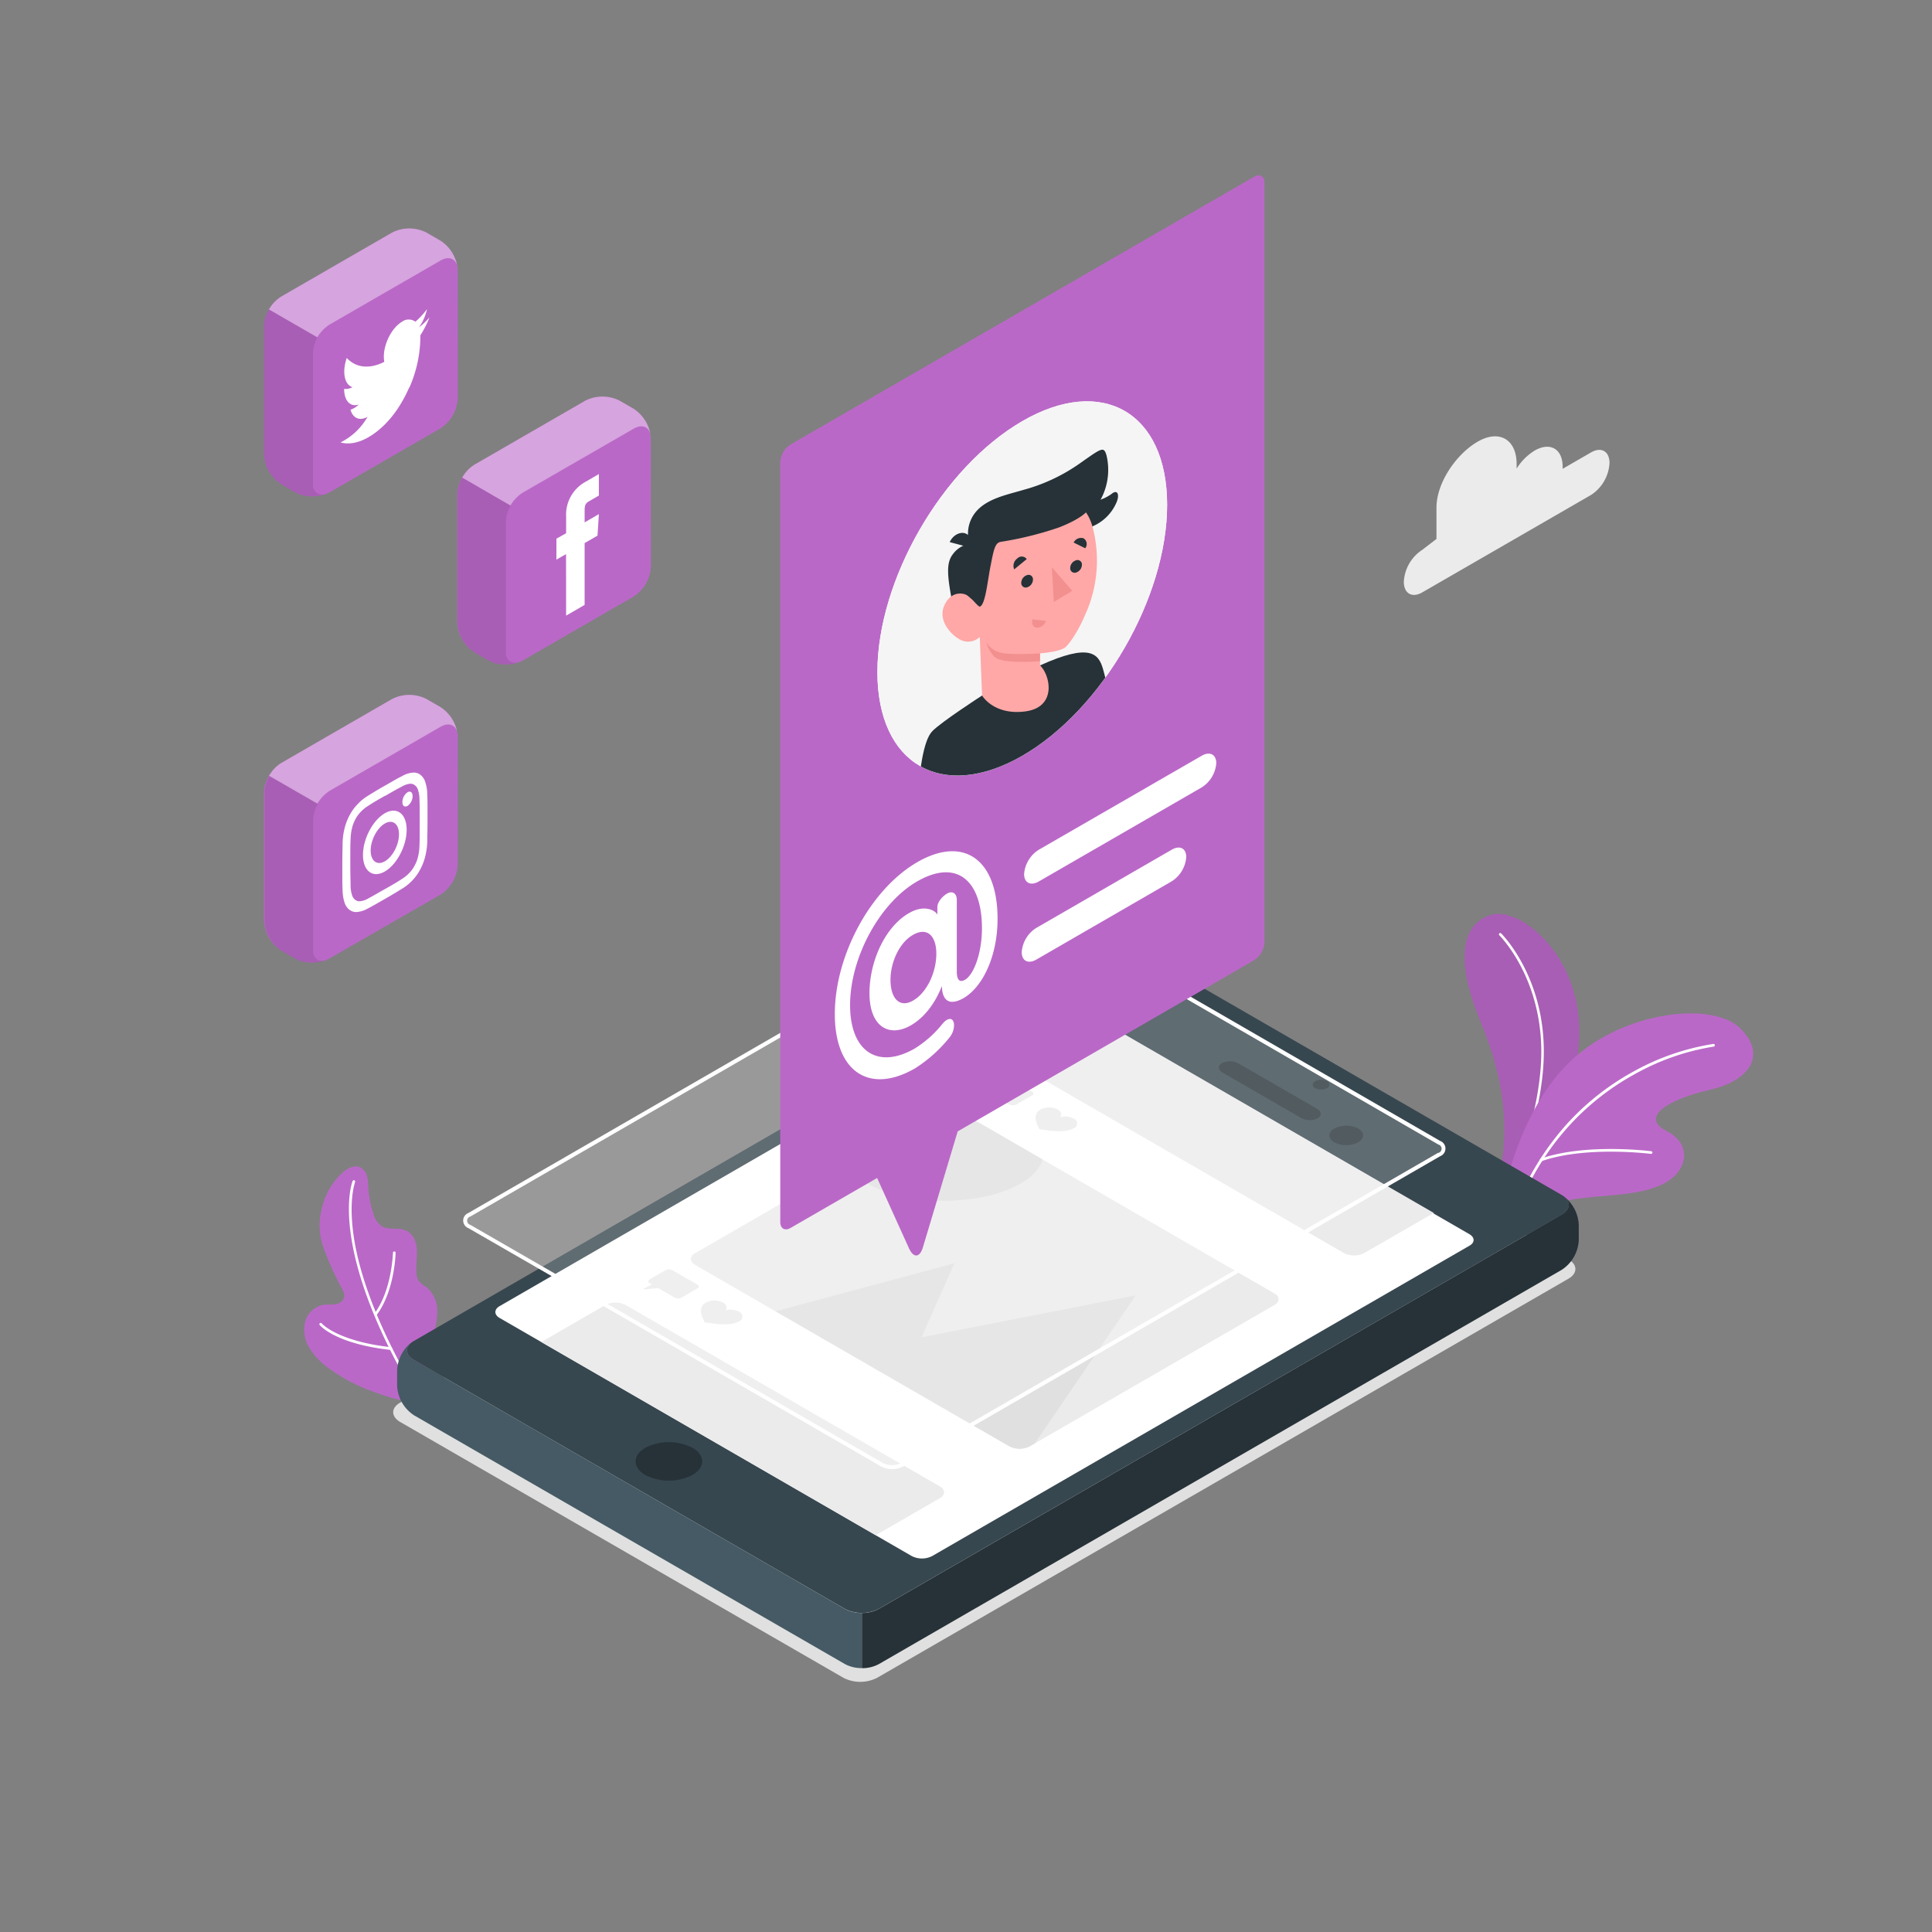 <svg xmlns="http://www.w3.org/2000/svg" xmlns:xlink="http://www.w3.org/1999/xlink" viewBox="0 0 500 500"><rect x="0" y="0" width="500" height="500" fill="#808080" stroke="none"/><defs><clipPath id="freepik--clip-path--inject-3"><path d="M264.56,109c20.71-12,37.49-2.26,37.49,21.65s-16.78,53-37.49,64.94-37.49,2.26-37.49-21.65S243.85,121,264.56,109Z" style="fill:#f5f5f5"></path></clipPath></defs><g id="freepik--Cloud--inject-3"><path id="freepik--nube--inject-3" d="M368.08,142.3l3.68-2.83v-8.1c0-6.41,5.11-13.86,10.67-17.07h0c5.56-3.21,10.07-.61,10.07,5.81v1.17a14.33,14.33,0,0,1,4.66-4.67h0c4-2.31,7.25-.44,7.25,4.18v.54l7.36-4.25c2.63-1.52,4.77-.29,4.77,2.75a10.55,10.55,0,0,1-4.77,8.26l-43.69,25.22c-2.63,1.52-4.77.29-4.77-2.75A10.55,10.55,0,0,1,368.08,142.3Z" style="fill:#ebebeb"></path></g><g id="freepik--Plants--inject-3"><g id="freepik--HOJAS--inject-3"><path d="M104.09,362.44c-.52-.09-1.07-.25-1.69-.41a63.16,63.16,0,0,1-6.17-2A45.07,45.07,0,0,1,84.94,354a18.34,18.34,0,0,1-4.78-5,9.1,9.1,0,0,1-1.25-6.67,6.1,6.1,0,0,1,4.66-4.63c1.07-.17,2.18,0,3.25-.19a2.58,2.58,0,0,0,2.31-2,3.31,3.31,0,0,0-.48-1.74,80.56,80.56,0,0,1-5-11.07,17.26,17.26,0,0,1-.2-10.52,17.83,17.83,0,0,1,5.38-8.87c1.2-1,2.86-1.86,4.31-1.23A3.59,3.59,0,0,1,95,304.43a14.21,14.21,0,0,1,.34,3.06A26.22,26.22,0,0,0,96.6,314a5.87,5.87,0,0,0,2.14,3.31c1.86,1.16,4.42.25,6.4,1.19s2.66,3.1,2.75,5.14-.32,4.1-.09,6.13a3.77,3.77,0,0,0,.59,1.8,7.93,7.93,0,0,0,1.89,1.49,8,8,0,0,1,2.9,6.28,21.68,21.68,0,0,1-1.35,7,62,62,0,0,0-2,9.58,11.5,11.5,0,0,1-2.44,5.41A3.12,3.12,0,0,1,104.09,362.44Z" style="fill:#BA68C8"></path><path d="M107.41,360.78a.34.34,0,0,1-.29-.17c-11.67-19.68-15.36-33.54-16.41-41.71-1.15-8.9.47-13.07.54-13.24a.34.34,0,1,1,.64.25c0,.07-1.62,4.26-.49,13,1,8.09,4.74,21.83,16.31,41.36a.34.34,0,0,1-.12.47A.41.41,0,0,1,107.41,360.78Z" style="fill:#fff"></path><path d="M101.17,349.37h0c-14.22-1.56-18.24-6.23-18.41-6.43a.34.34,0,0,1,0-.48.33.33,0,0,1,.48,0h0c0,.05,4.06,4.66,17.95,6.19a.35.35,0,0,1,0,.69Z" style="fill:#fff"></path><path d="M97.16,340.51a.35.35,0,0,1-.21-.07.34.34,0,0,1-.06-.48c4.51-5.93,4.8-15.65,4.81-15.75a.33.33,0,0,1,.35-.33.33.33,0,0,1,.33.35c0,.41-.3,10-4.94,16.14A.35.35,0,0,1,97.16,340.51Z" style="fill:#fff"></path><path d="M388.6,301.66c1.38-9.3,1.4-20.65-5.43-37.23s-4.71-25.27,2.61-27.64,23.54,10.22,22.94,31.39c-.59,20.44-14.4,37.32-14.4,37.32Z" style="fill:#BA68C8"></path><path d="M388.6,301.66c1.38-9.3,1.4-20.65-5.43-37.23s-4.71-25.27,2.61-27.64,23.54,10.22,22.94,31.39c-.59,20.44-14.4,37.32-14.4,37.32Z" style="opacity:0.1"></path><path d="M392.17,304.4a.31.31,0,0,1-.13,0,.33.33,0,0,1-.18-.45c.07-.17,7.55-17.64,7-33.5-.62-18.25-10.73-28.29-10.83-28.39a.34.34,0,1,1,.48-.49c.1.1,10.4,10.31,11,28.86.55,16-7,33.62-7.06,33.79A.35.35,0,0,1,392.17,304.4Z" style="fill:#fff"></path><path d="M389,309.91s3.86-22.48,17.56-35.4,36.54-15.38,43.7-8.48,2.57,13.61-7.52,15.94c-11.4,2.63-18.39,7.23-11.4,10.75,6.49,3.26,5.76,10.33-1,13.72-10.8,5.42-30.3.26-35,10.92Z" style="fill:#BA68C8"></path><path d="M391.9,314.67l-.11,0a.35.35,0,0,1-.21-.44,70.78,70.78,0,0,1,14.32-23.77A66.37,66.37,0,0,1,423,277.17a62.32,62.32,0,0,1,20.42-7,.35.35,0,0,1,.38.31.34.34,0,0,1-.3.38,61.62,61.62,0,0,0-20.2,7c-10,5.43-23.57,16.2-31.1,36.65A.36.36,0,0,1,391.9,314.67Z" style="fill:#fff"></path><path d="M398.85,300.53a.35.35,0,0,1-.33-.23.35.35,0,0,1,.21-.44c11.69-4.08,28.45-1.94,28.62-1.92a.34.34,0,1,1-.09.68c-.16,0-16.77-2.14-28.3,1.89A.22.22,0,0,1,398.85,300.53Z" style="fill:#fff"></path></g></g><g id="freepik--social-media--inject-3"><g id="freepik--redes-sociales--inject-3"><path d="M118.45,70A9.84,9.84,0,0,0,114,62.29l-3.63-2.1a9.83,9.83,0,0,0-8.9,0L72.76,76.76a9.21,9.21,0,0,0-3.24,3.49,9.47,9.47,0,0,0-1.2,3.69c0,.18,0,.36,0,.54v33.14a9.84,9.84,0,0,0,4.46,7.71l3.62,2.1.46.24.17.07.31.13.24.09.26.09.29.08.22.06.34.08.17,0,.41.07h.08a9.67,9.67,0,0,0,6-.95L114,110.86a9.86,9.86,0,0,0,4.46-7.72Z" style="fill:#BA68C8"></path><path d="M82.14,87.33A10,10,0,0,0,81,90.07,10,10,0,0,1,85.29,84L114,67.43c2.46-1.42,4.46-.27,4.46,2.57A9.84,9.84,0,0,0,114,62.29l-3.63-2.1a9.83,9.83,0,0,0-8.9,0L72.76,76.76a9.21,9.21,0,0,0-3.24,3.49l.09-.16Z" style="fill:#fff;opacity:0.4"></path><path d="M84.37,127.85l-.21.06h0l-.36.07h0l-.34,0h-.35a2.15,2.15,0,0,1-1.14-.43l0,0-.16-.15-.09-.08-.12-.15-.1-.13-.1-.16-.09-.16s0-.11-.07-.17a1.54,1.54,0,0,1-.08-.19L81,126.2,81,126c0-.06,0-.12,0-.18a2.54,2.54,0,0,1,0-.29.78.78,0,0,1,0-.16c0-.15,0-.31,0-.48V91.72a6.53,6.53,0,0,1,.09-1.07v0c0-.13,0-.27.08-.4l0-.16a10,10,0,0,1,1.1-2.74L69.61,80.09l-.09.16a9.47,9.47,0,0,0-1.2,3.69c0,.18,0,.36,0,.54v33.14a9.84,9.84,0,0,0,4.46,7.71l3.62,2.1.46.24.17.07.31.13.24.09.26.09.29.08.22.06.34.08.17,0,.41.07h.08A10.27,10.27,0,0,0,84.37,127.85Z" style="opacity:0.1"></path><path d="M105.91,100.39a33,33,0,0,0,2.88-13.62,25.62,25.62,0,0,0,2.35-4.61,17,17,0,0,1-2.71,2.55A12.52,12.52,0,0,0,110.5,80a18.45,18.45,0,0,1-3,3.26,2.89,2.89,0,0,0-3.45,0c-3,1.76-5.28,6.84-4.59,10.38-3.92,2-7.4,1.5-9.72-1-1.24,3.54-.64,6.9,1.46,7.55a3.34,3.34,0,0,1-2.14.45c0,3,1.51,4.77,3.78,4.06a5.72,5.72,0,0,1-2.13,1.34c.6,2.15,2.34,3,4.41,1.83a16.3,16.3,0,0,1-7,6.63c2.08.58,4.56.19,7.23-1.35,4.66-2.69,8.24-7.56,10.53-12.83" style="fill:#fff"></path><path d="M118.45,190.67A9.84,9.84,0,0,0,114,183l-3.63-2.1a9.83,9.83,0,0,0-8.9,0l-28.7,16.57a9.21,9.21,0,0,0-3.24,3.49,9.47,9.47,0,0,0-1.2,3.69c0,.18,0,.36,0,.54v33.14A9.84,9.84,0,0,0,72.76,246l3.62,2.1.46.23.17.08.31.13.24.09.26.09.29.08.22.06.34.08.17,0,.41.07h.08a9.67,9.67,0,0,0,6-1L114,231.53a9.86,9.86,0,0,0,4.46-7.72Z" style="fill:#BA68C8"></path><path d="M82.14,208a10,10,0,0,0-1.1,2.74,10,10,0,0,1,4.25-6.07L114,188.1c2.46-1.42,4.46-.27,4.46,2.57A9.84,9.84,0,0,0,114,183l-3.63-2.1a9.83,9.83,0,0,0-8.9,0l-28.7,16.57a9.21,9.21,0,0,0-3.24,3.49l.09-.16Z" style="fill:#fff;opacity:0.4"></path><path d="M84.37,248.52l-.21.06h0a2.33,2.33,0,0,1-.36.08h0l-.34,0h-.35a2.15,2.15,0,0,1-1.14-.43l0,0-.16-.15-.09-.08-.12-.16-.1-.12-.1-.16-.09-.16c0-.06,0-.11-.07-.17a1.19,1.19,0,0,1-.08-.2l-.06-.17-.06-.24s0-.11,0-.17a2.54,2.54,0,0,1,0-.29.78.78,0,0,1,0-.16c0-.15,0-.32,0-.49V212.39a6.53,6.53,0,0,1,.09-1.07v0c0-.14,0-.27.08-.4l0-.16a10,10,0,0,1,1.1-2.74l-12.53-7.24-.09.16a9.47,9.47,0,0,0-1.2,3.69c0,.18,0,.36,0,.54v33.14A9.84,9.84,0,0,0,72.76,246l3.62,2.1.46.23.17.08.31.13.24.09.26.09.29.08.22.06.34.08.17,0,.41.07h.08A10.27,10.27,0,0,0,84.37,248.52Z" style="opacity:0.1"></path><path d="M99.64,206c2.94-1.7,3.29-1.88,4.45-2.48a5,5,0,0,1,2-.68,1.74,1.74,0,0,1,1.26.37,2.33,2.33,0,0,1,.83,1.21,8.11,8.11,0,0,1,.38,2.51c.05,1.51.06,2,.06,5.89s0,4.38-.06,6a13.4,13.4,0,0,1-.38,2.94,8.85,8.85,0,0,1-.83,2.16,7.9,7.9,0,0,1-1.26,1.83,9.71,9.71,0,0,1-2,1.68c-1.16.74-1.51,1-4.45,2.65s-3.28,1.89-4.44,2.49a5,5,0,0,1-2,.67,1.76,1.76,0,0,1-1.27-.37,2.37,2.37,0,0,1-.82-1.21,8.08,8.08,0,0,1-.38-2.5c0-1.52-.07-2-.07-5.89s0-4.39.07-6a13.61,13.61,0,0,1,.38-3,9.42,9.42,0,0,1,.82-2.16,8.39,8.39,0,0,1,1.27-1.83,9.45,9.45,0,0,1,2-1.68c1.16-.74,1.51-1,4.44-2.65m0-2.64c-3,1.72-3.36,2-4.53,2.7a12.73,12.73,0,0,0-2.67,2.23,12.39,12.39,0,0,0-2,2.81,14.61,14.61,0,0,0-1.27,3.33,17.73,17.73,0,0,0-.51,3.86c0,1.59-.07,2.1-.07,6.08s0,4.48.07,6a10.75,10.75,0,0,0,.51,3.27,3.73,3.73,0,0,0,1.27,1.86,2.77,2.77,0,0,0,2,.57,6.64,6.64,0,0,0,2.67-.86c1.17-.61,1.54-.81,4.53-2.53s3.36-2,4.54-2.71a12.72,12.72,0,0,0,4.62-5,14.39,14.39,0,0,0,1.26-3.33,17.57,17.57,0,0,0,.52-3.85c0-1.6.06-2.11.06-6.09s0-4.47-.06-6a10.56,10.56,0,0,0-.52-3.26,3.78,3.78,0,0,0-1.26-1.87,2.75,2.75,0,0,0-2-.56,6.48,6.48,0,0,0-2.67.86c-1.18.6-1.55.8-4.54,2.53m0,7.13c-3.12,1.8-5.65,6.63-5.65,10.79s2.53,6.07,5.65,4.27,5.65-6.63,5.65-10.79-2.53-6.07-5.65-4.27m0,12.42c-2,1.17-3.66-.07-3.66-2.77s1.64-5.84,3.66-7,3.67.07,3.67,2.78-1.64,5.83-3.67,7m7.19-16.87c0-1-.59-1.42-1.32-1a3.16,3.16,0,0,0-1.32,2.53c0,1,.59,1.41,1.32,1a3.16,3.16,0,0,0,1.32-2.52" style="fill:#fff"></path><path d="M168.41,113.51A9.83,9.83,0,0,0,164,105.8l-3.63-2.1a9.85,9.85,0,0,0-8.91,0l-28.7,16.57a10.07,10.07,0,0,0-4.43,7.18c0,.18,0,.36,0,.54v33.14a9.83,9.83,0,0,0,4.45,7.71l3.63,2.1.46.24.17.07.31.13.23.09.27.09.28.08.23.06.34.08.17,0,.41.07h.08a9.68,9.68,0,0,0,6-.95L164,154.37a9.85,9.85,0,0,0,4.45-7.72Z" style="fill:#BA68C8"></path><path d="M132.11,130.84a10.38,10.38,0,0,0-1.11,2.74,10,10,0,0,1,4.26-6.07L164,110.94c2.46-1.42,4.45-.27,4.45,2.57A9.83,9.83,0,0,0,164,105.8l-3.63-2.1a9.85,9.85,0,0,0-8.91,0l-28.7,16.57a9.26,9.26,0,0,0-3.23,3.49l.08-.16Z" style="fill:#fff;opacity:0.4"></path><path d="M134.34,171.36l-.22.06h0a2.21,2.21,0,0,1-.35.08h0l-.33,0H133a2.14,2.14,0,0,1-1.13-.43l0,0-.16-.15-.09-.08-.13-.16-.09-.12a.86.86,0,0,1-.1-.16l-.09-.16c0-.05,0-.11-.08-.17l-.07-.19-.06-.18q0-.11-.06-.24a.85.85,0,0,1,0-.17,2.54,2.54,0,0,1,0-.29.78.78,0,0,1,0-.16,3.77,3.77,0,0,1,0-.48V135.23a7.85,7.85,0,0,1,.09-1.07v0c0-.14,0-.27.07-.4a1.1,1.1,0,0,0,0-.16,10.38,10.38,0,0,1,1.11-2.74l-12.54-7.24-.08.16a9.31,9.31,0,0,0-1.2,3.69c0,.18,0,.36,0,.54v33.14a9.83,9.83,0,0,0,4.45,7.71l3.63,2.1.46.24.17.07.31.13.23.09.27.09.28.08.23.06.34.08.17,0,.41.07h.08A10.27,10.27,0,0,0,134.34,171.36Z" style="opacity:0.1"></path><path d="M146.51,159.32l4.79-2.77v-16l3.34-1.93.35-5.56-3.69,2.13v-3.05c0-1.26.19-1.87,1.1-2.39l2.59-1.5v-5.56l-3.31,1.92a9.71,9.71,0,0,0-5.17,9.08V138L144,139.41v5.42l2.49-1.43Z" style="fill:#fff"></path></g></g><g id="freepik--Device--inject-3"><g id="freepik--MÓVIL--inject-3"><path id="freepik--sombra-movil--inject-3" d="M103.56,368l114.73,66.22a9.6,9.6,0,0,0,8.7,0L405.91,330.93c2.4-1.39,2.4-3.63,0-5L291.18,259.67a9.58,9.58,0,0,0-8.69,0L103.56,363C101.16,364.36,101.16,366.6,103.56,368Z" style="fill:#e0e0e0"></path><path d="M107.17,352l111.48,64.37a9.72,9.72,0,0,0,8.79,0L404.19,314.34c2.43-1.4,2.43-3.67,0-5.07L292.7,244.9a9.72,9.72,0,0,0-8.79,0L107.17,347C104.74,348.35,104.74,350.62,107.17,352Z" style="fill:#37474f"></path><path d="M218.65,416.39,107.17,352c-2.17-1.25-2.4-3.2-.69-4.6a9.84,9.84,0,0,0-3.71,7.14v4.13a9.73,9.73,0,0,0,4.4,7.62l111.48,64.36a9,9,0,0,0,4.4,1.05V417.44A9,9,0,0,1,218.65,416.39Z" style="fill:#455a64"></path><path d="M404.19,328.62a9.7,9.7,0,0,0,4.39-7.61v-4.13a9.83,9.83,0,0,0-3.71-7.14c1.71,1.4,1.49,3.35-.68,4.6L227.44,416.39a9,9,0,0,1-4.39,1.05v14.28a9,9,0,0,0,4.39-1.05Z" style="fill:#263238"></path><path d="M167,381.73a13.47,13.47,0,0,0,12.21,0c3.37-2,3.37-5.1,0-7.05a13.54,13.54,0,0,0-12.21,0C163.67,376.63,163.67,379.79,167,381.73Z" style="fill:#263238"></path><path d="M236,402.73,129.29,341.08c-1.45-.84-1.45-2.21,0-3.05l139-80.28a5.83,5.83,0,0,1,5.27,0L380.27,319.4c1.46.84,1.46,2.2,0,3l-139,80.29A5.83,5.83,0,0,1,236,402.73Z" style="fill:#fff"></path><path d="M340.38,281.61a3.43,3.43,0,0,0,3.09,0,1,1,0,0,0,0-1.79,3.43,3.43,0,0,0-3.09,0C339.52,280.31,339.52,281.11,340.38,281.61Z" style="fill:#263238"></path><path d="M345.32,295.63a6.86,6.86,0,0,0,6.18,0c1.71-1,1.71-2.59,0-3.57a6.8,6.8,0,0,0-6.18,0C343.61,293,343.61,294.64,345.32,295.63Z" style="fill:#263238"></path><path d="M341,289.41c1.14-.65,1.08-1.75-.14-2.45l-20.34-11.75a4.71,4.71,0,0,0-4.26-.08c-1.14.66-1.08,1.76.14,2.46l20.34,11.75A4.71,4.71,0,0,0,341,289.41Z" style="fill:#263238"></path><path d="M266.49,274.33c-1.46.84-1.46,2.2,0,3l81.3,46.95a5.85,5.85,0,0,0,5.28,0l18-10.37-86.58-50Z" style="fill:#ebebeb"></path><path d="M267.09,282.48l-6.49-3.74a1.93,1.93,0,0,0-1.75,0l-4.09,2.36c-.49.28-.49.73,0,1l.56.33-2.07,1.1c-.24.13-.22.21.06.19l3.64-.35,4.3,2.48a2,2,0,0,0,1.76,0l4.08-2.36A.54.54,0,0,0,267.09,282.48Z" style="fill:#ebebeb"></path><path d="M269,292.24l-.48-1c-.62-1.31-1-3.09.8-4.12a4.87,4.87,0,0,1,4.4,0c.94.54,1.15,1.35.63,2a4.85,4.85,0,0,1,3.49.36,1.33,1.33,0,0,1,0,2.53c-1.76,1-4.84.82-7.11.47Z" style="fill:#ebebeb"></path><path d="M179.9,327.36l81.31,46.95a5.85,5.85,0,0,0,5.28,0l63.32-36.57c1.45-.84,1.45-2.2,0-3L248.5,287.75a5.85,5.85,0,0,0-5.28,0L179.9,324.32C178.44,325.16,178.44,326.52,179.9,327.36Z" style="fill:#ebebeb"></path><path d="M180.52,332.47,174,328.72a2,2,0,0,0-1.76,0l-4.09,2.36a.54.54,0,0,0,0,1l.57.33-2.07,1.09c-.25.13-.22.22,0,.19l3.64-.34,4.3,2.48a2,2,0,0,0,1.76,0l4.09-2.37A.53.53,0,0,0,180.52,332.47Z" style="fill:#ebebeb"></path><path d="M182.38,342.22l-.47-1c-.63-1.31-1-3.09.8-4.13a4.85,4.85,0,0,1,4.39,0c1,.55,1.16,1.36.63,2a5,5,0,0,1,3.5.36,1.34,1.34,0,0,1,0,2.54c-1.76,1-4.84.82-7.12.47Z" style="fill:#ebebeb"></path><path d="M156.65,337.74a5.85,5.85,0,0,1,5.28,0l81.3,46.94c1.46.84,1.46,2.21,0,3.05l-16.59,9.58-86.56-50Z" style="fill:#ebebeb"></path><path d="M247,326.93l-46.28,12.43h0l60.51,34.94a5.85,5.85,0,0,0,5.28,0l1.31-.76,26.11-38.31-55.45,10.88Z" style="fill:#e0e0e0"></path><path d="M269.79,300.05l-21.29-12.3a5.85,5.85,0,0,0-5.28,0l-23.8,13.75c1.09,2.07,3.34,4,6.75,5.67,10,4.78,26.28,4.78,36.31,0C266.68,305.17,269.11,302.65,269.79,300.05Z" style="fill:#e0e0e0"></path><path d="M372.46,295.72,265.74,234.08a5.83,5.83,0,0,0-5.27,0l-139,80.28c-1.45.84-1.45,2.2,0,3l22.56,13,84.19,48.63a5.83,5.83,0,0,0,5.27,0l125.12-72.29,13.84-8C373.92,297.93,373.92,296.56,372.46,295.72Z" style="fill:#fff;opacity:0.2"></path><path d="M372.72,295.28l-88.24-51L266,233.64a6.34,6.34,0,0,0-5.78,0l-139,80.28a2.1,2.1,0,0,0,0,3.92l22.56,13L228,379.5a6.32,6.32,0,0,0,5.78,0l125.11-72.29,13.85-8a2.11,2.11,0,0,0,0-3.93Zm-.51,3.05-13.85,8L233.25,378.62a5.34,5.34,0,0,1-4.77,0L144.29,330l-22.55-13a1.12,1.12,0,0,1,0-2.17l139-80.28a5.37,5.37,0,0,1,4.77,0L284,245.2l88.24,51a1.12,1.12,0,0,1,0,2.17Z" style="fill:#fff"></path></g></g><g id="freepik--speech-bubble--inject-3"><path d="M324.57,45.74c1.47-.85,2.67-.16,2.67,1.54V243.87a5.93,5.93,0,0,1-2.67,4.63l-76.72,44.3-9,30c-.81,2.72-2.43,2.84-3.61.25L227,304.86l-22.4,12.93c-1.47.85-2.67.16-2.67-1.54V119.66a5.91,5.91,0,0,1,2.67-4.63Z" style="fill:#BA68C8"></path><path d="M314.77,197.5a8.1,8.1,0,0,1-3.79,6.29l-42.15,24.34c-2.09,1.2-3.79.35-3.79-1.92a8.14,8.14,0,0,1,3.79-6.29L311,195.59C313.08,194.38,314.77,195.24,314.77,197.5Z" style="fill:#fff"></path><path d="M307,221.81a8.13,8.13,0,0,1-3.79,6.29L268.2,248.34c-2.09,1.21-3.78.35-3.78-1.92a8.1,8.1,0,0,1,3.78-6.28l35.05-20.24C305.34,218.69,307,219.55,307,221.81Z" style="fill:#fff"></path><path d="M243.85,256.39l-.09-1.18c-1.91,4.82-4.79,8.28-8,10.13-5.67,3.28-10.74.37-10.74-8.31,0-8.18,4-17.15,10.23-20.72,4.09-2.36,6.88-.62,7.34.41v-2c0-1.11,1.13-2.66,2.51-3.46s2.52-.07,2.52,1.64v18.55c0,2.36.88,2.84,2.13,2.11,2.28-1.31,4.38-6.92,4.38-13.31,0-12.34-6.47-18.09-16.79-12.13-9.67,5.58-17.34,19.68-17.34,32,0,12.09,7.25,16.7,16.74,11.23a28.07,28.07,0,0,0,7.14-6.35c1.08-1.32,2.26-1.72,2.78-.78s.2,2.88-.87,4.2a36.52,36.52,0,0,1-9,8.08c-11.81,6.81-20.74.87-20.74-14.07,0-15.26,9.35-32.37,21.34-39.3s20.78-.77,20.78,14.67c0,9.36-3.67,17.56-8.88,20.56C246.41,259.94,244.36,259.57,243.85,256.39Zm-13.39-2.81c0,4.78,2.32,7.4,5.86,5.36s6-7.28,6-12.11c0-4.65-2.37-7-6.05-4.88C232.78,243.93,230.46,249,230.46,253.58Z" style="fill:#fff"></path></g><g id="freepik--Character--inject-3"><path d="M264.56,109c20.71-12,37.49-2.26,37.49,21.65s-16.78,53-37.49,64.94-37.49,2.26-37.49-21.65S243.85,121,264.56,109Z" style="fill:#fff"></path><path d="M264.56,109c20.71-12,37.49-2.26,37.49,21.65s-16.78,53-37.49,64.94-37.49,2.26-37.49-21.65S243.85,121,264.56,109Z" style="fill:#f5f5f5"></path><g style="clip-path:url(#freepik--clip-path--inject-3)"><path d="M250.89,140.75a6.71,6.71,0,0,0-4.28,2.66c-1.84,2.37-1.46,5.75,0,13.36l5.69-.87Z" style="fill:#263238"></path><path d="M284.05,129.55a11,11,0,0,0,3.56-1.68c1.75-1.47,2.2.4,1.24,2.38a11.71,11.71,0,0,1-6.59,6.16c-.06-.24-1.64-4-1.64-4Z" style="fill:#263238"></path><path d="M254.16,180s-10.6,6.84-12.9,9.25-3.25,9.92-4.1,19.11c0,0,12.07,5.09,31-4.28s20.64-16.78,20.64-16.78-2.45-11.13-3.36-14.22c-1.15-3.91-3.37-6.73-16.28-.87Z" style="fill:#263238"></path><path d="M253.56,155.57c-.85.73-2.05-.57-3.09-1.38s-4.44-1.39-6.14,2.64,2.2,7.89,4.5,8.88a4.4,4.4,0,0,0,4.73-.86l.6,15.15s3,5.19,11.2,4.11,6.49-9.32,3.81-11.9l0-3.12s4.23-.28,6.22-1.34c1.07-.57,3.61-4.33,5.25-8.21a33.83,33.83,0,0,0,2.18-22.91c-2.93-11.68-16.32-8.47-24.3-1.31S253.56,155.57,253.56,155.57Z" style="fill:#ffa8a7"></path><path d="M286.36,117.83c-.72-2.36-1.16-1.94-6.95,2.13a46.14,46.14,0,0,1-14.58,6.83c-4.08,1.24-9.66,2.22-12.53,6a8.78,8.78,0,0,0-1.78,5.67,2,2,0,0,0-.86-.47c-1.41-.38-3.14.65-3.87,2.31l5,1.33c-.39,2.88-1.51,11.77-.29,12.55,1.05.67,2.66,2.92,3.09,2.8,1.43-.41,2-6.75,2.78-10.59.85-4.37,1.18-6,2.75-6.18a88.58,88.58,0,0,0,15-3.73c5.4-2.11,6.95-3.9,6.95-3.9l2.88-1.83A16.14,16.14,0,0,0,286.36,117.83Z" style="fill:#263238"></path><path d="M269.15,169.09s-7.57.51-10.21-.19a5.92,5.92,0,0,1-3.66-2.64,8.66,8.66,0,0,0,2.08,3.71c1.93,2,11.79,1.14,11.79,1.14Z" style="fill:#f28f8f"></path><path d="M267.22,160.3l3.46.37a2.43,2.43,0,0,1-2.35,1.78C267.37,162.35,266.88,161.39,267.22,160.3Z" style="fill:#f28f8f"></path><polygon points="272.22 146.8 272.72 155.79 277.49 152.9 272.22 146.8" style="fill:#f28f8f"></polygon><path d="M267.33,150a2.14,2.14,0,0,1-1.51,2,1.15,1.15,0,0,1-1.52-1.17,2.15,2.15,0,0,1,1.52-2A1.14,1.14,0,0,1,267.33,150Z" style="fill:#263238"></path><path d="M265.72,144.69l-3.24,2.66a2.31,2.31,0,0,1,.76-2.79A1.6,1.6,0,0,1,265.72,144.69Z" style="fill:#263238"></path><path d="M280.86,141.89l-3-1.48a2.13,2.13,0,0,1,2.58-1.09A1.77,1.77,0,0,1,280.86,141.89Z" style="fill:#263238"></path><path d="M280,146.17a2.16,2.16,0,0,1-1.51,2,1.15,1.15,0,0,1-1.52-1.17,2.15,2.15,0,0,1,1.52-2A1.14,1.14,0,0,1,280,146.17Z" style="fill:#263238"></path></g></g></svg>